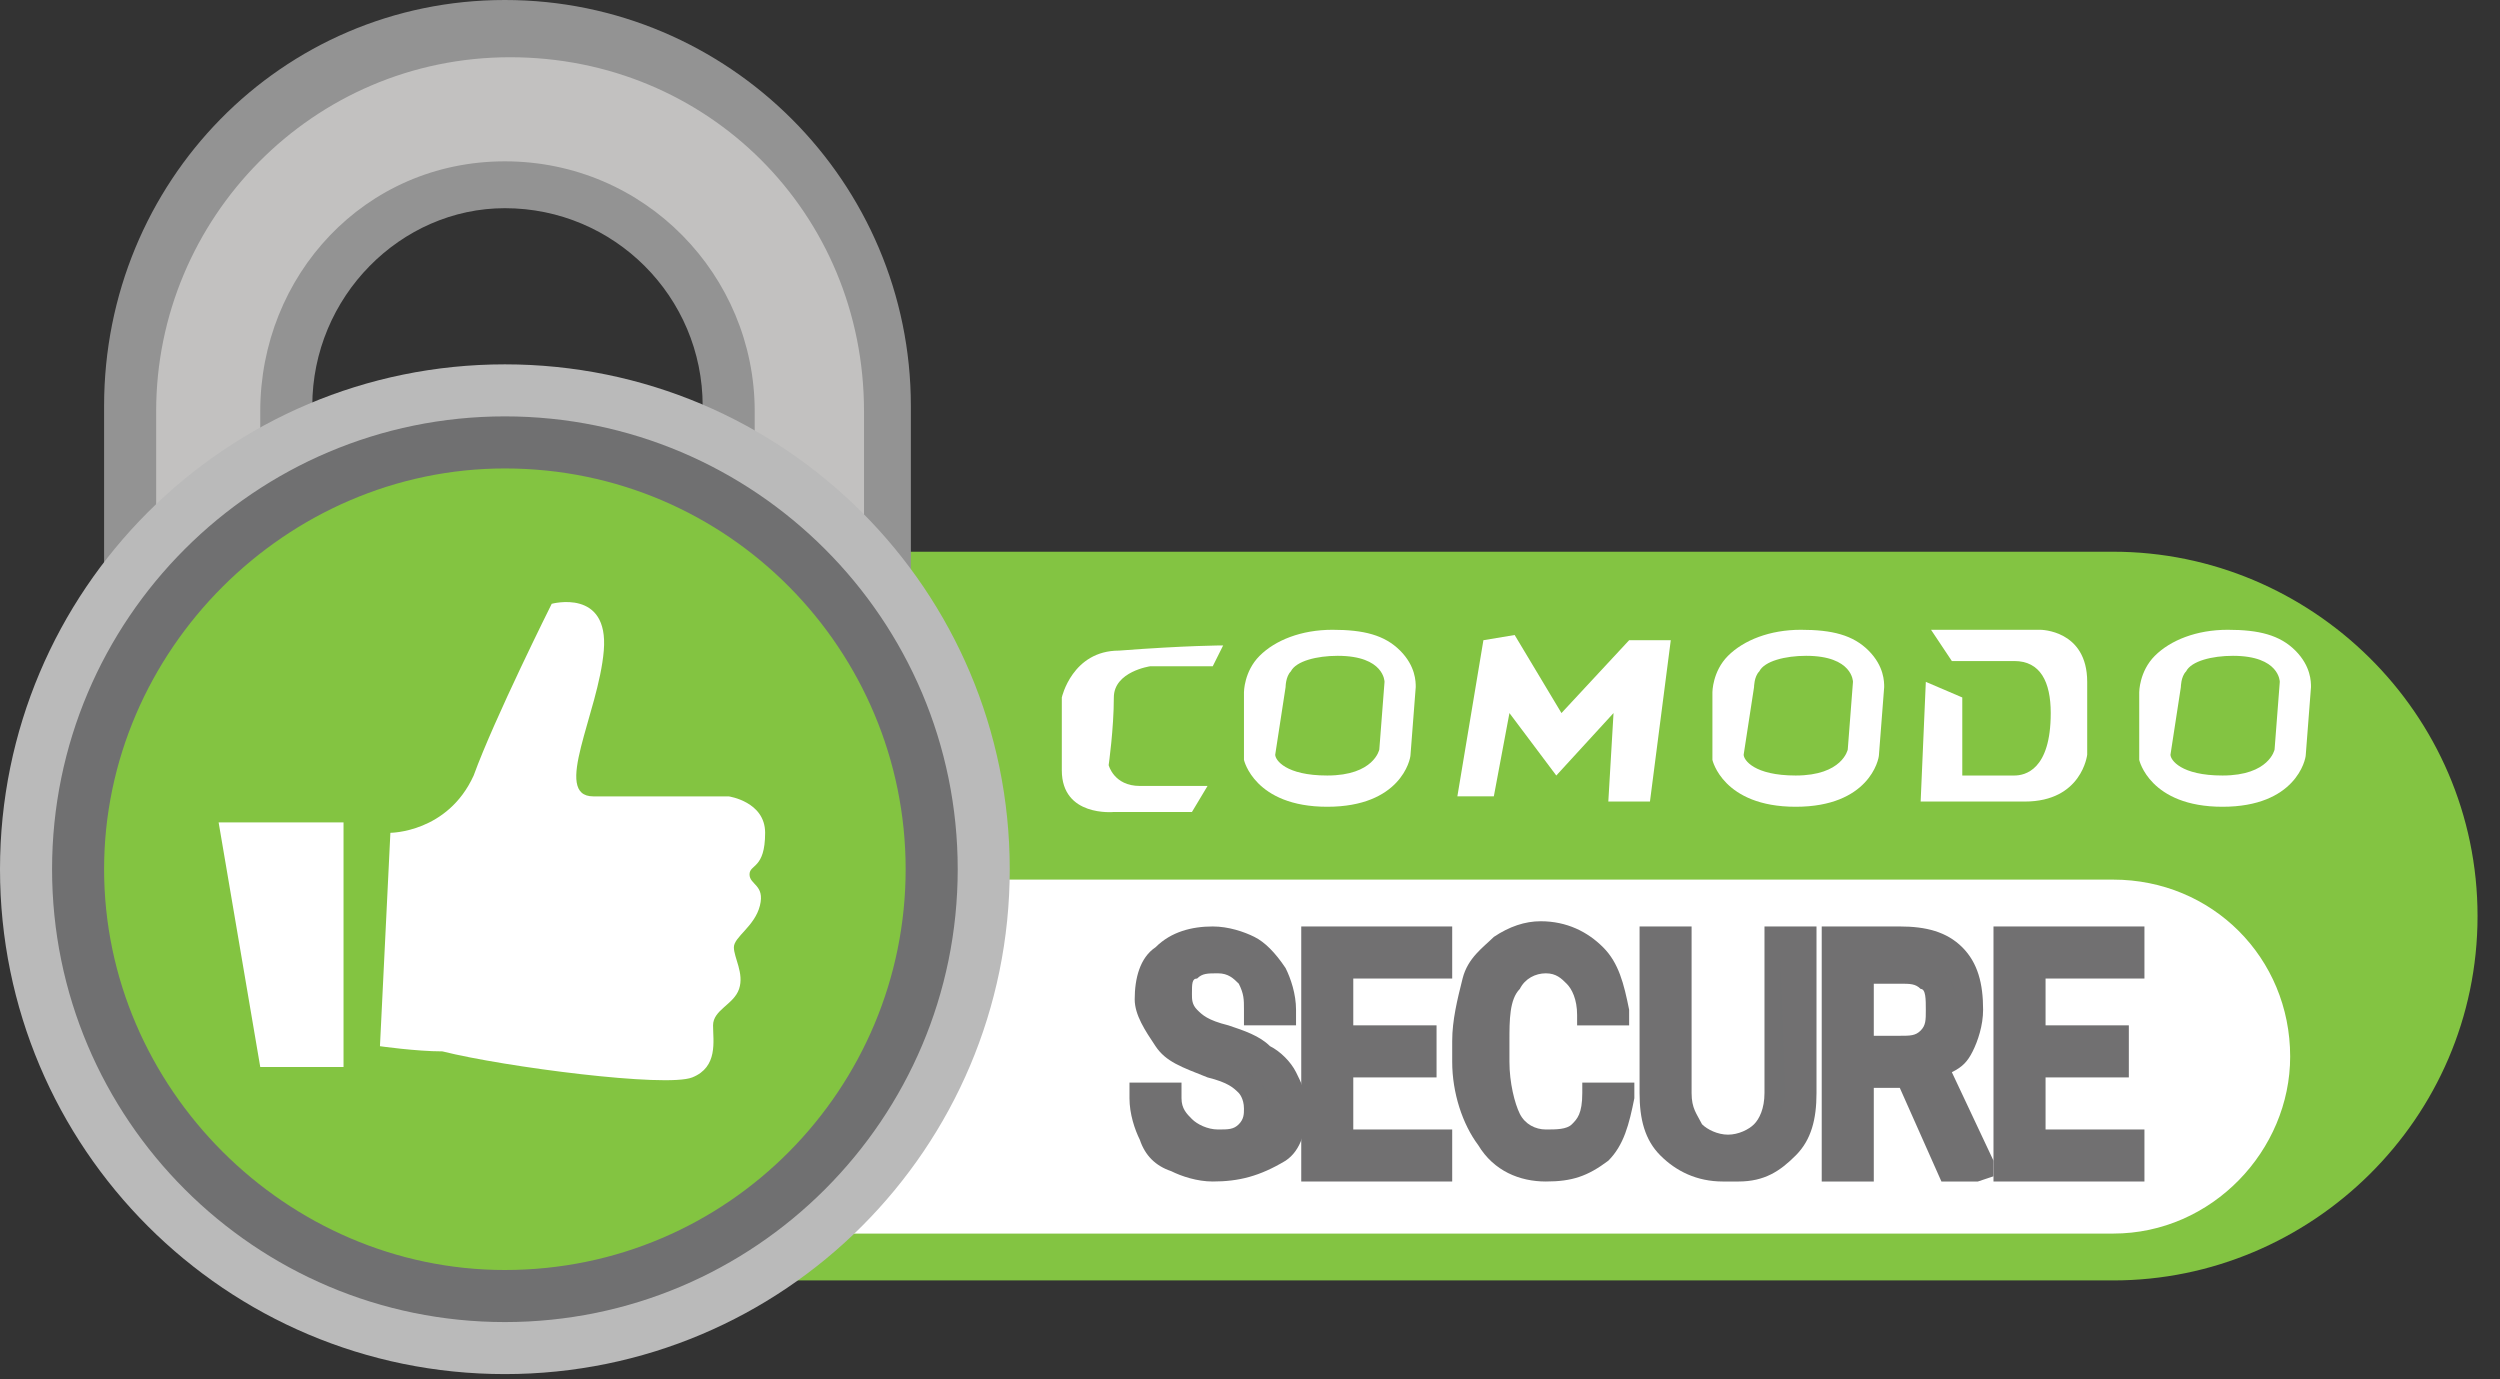 <svg width="58" height="32" viewBox="0 0 58 32" fill="none" xmlns="http://www.w3.org/2000/svg">
<rect x="0" y="0" width="58" height="32" fill="#333333" stroke="none"/>
<path fill-rule="evenodd" clip-rule="evenodd" d="M49.026 29.706H17.872C13.283 29.706 9.419 25.962 9.419 21.253C9.419 16.664 13.162 12.8 17.872 12.8H49.026C53.615 12.8 57.479 16.543 57.479 21.253C57.479 25.962 53.615 29.706 49.026 29.706Z" fill="#83C442"/>
<path fill-rule="evenodd" clip-rule="evenodd" d="M49.026 28.619H17.63C15.336 28.619 13.524 26.808 13.524 24.513C13.524 22.219 15.336 20.407 17.63 20.407H49.026C51.321 20.407 53.132 22.219 53.132 24.513C53.132 26.687 51.321 28.619 49.026 28.619Z" fill="white"/>
<path d="M21.132 14.128H16.302V9.419C16.302 6.883 14.249 4.83 11.713 4.83C9.298 4.83 7.245 6.883 7.245 9.419V14.128H2.415V9.419C2.415 4.226 6.521 0 11.713 0C16.906 0 21.132 4.226 21.132 9.419V14.128Z" fill="#939393"/>
<path d="M19.925 14.249H17.509V9.54C17.509 6.4 14.974 3.743 11.713 3.743C8.453 3.743 6.038 6.4 6.038 9.54V14.249H3.623V9.54C3.623 5.072 7.245 1.328 11.834 1.328C16.423 1.328 20.045 4.951 20.045 9.54V14.249H19.925Z" fill="#C2C1C0"/>
<path d="M11.713 31.879C18.182 31.879 23.426 26.635 23.426 20.166C23.426 13.697 18.182 8.453 11.713 8.453C5.244 8.453 0 13.697 0 20.166C0 26.635 5.244 31.879 11.713 31.879Z" fill="#BABABA"/>
<path d="M11.713 30.068C17.182 30.068 21.615 25.635 21.615 20.166C21.615 14.697 17.182 10.264 11.713 10.264C6.245 10.264 1.811 14.697 1.811 20.166C1.811 25.635 6.245 30.068 11.713 30.068Z" fill="#83C441"/>
<path d="M11.713 30.672C5.917 30.672 1.208 25.962 1.208 20.166C1.208 14.37 5.917 9.66 11.713 9.66C17.509 9.66 22.219 14.37 22.219 20.166C22.219 25.962 17.509 30.672 11.713 30.672ZM11.713 10.868C6.641 10.868 2.415 15.094 2.415 20.166C2.415 25.238 6.641 29.464 11.713 29.464C16.906 29.464 21.011 25.238 21.011 20.166C21.011 15.094 16.906 10.868 11.713 10.868Z" fill="#707071"/>
<path fill-rule="evenodd" clip-rule="evenodd" d="M28.377 14.974L28.136 15.457H26.687C26.687 15.457 25.841 15.577 25.841 16.181C25.841 16.906 25.721 17.751 25.721 17.751C25.721 17.751 25.841 18.234 26.445 18.234C27.049 18.234 28.015 18.234 28.015 18.234L27.653 18.838H25.841C25.841 18.838 24.634 18.959 24.634 17.872C24.634 16.785 24.634 16.181 24.634 16.181C24.634 16.181 24.875 15.094 25.962 15.094C27.532 14.974 28.377 14.974 28.377 14.974Z" fill="white"/>
<path d="M51.562 18.717C49.872 18.717 49.63 17.63 49.63 17.63V16.06C49.63 16.06 49.63 15.577 49.992 15.215C50.355 14.853 50.958 14.611 51.683 14.611C52.407 14.611 52.891 14.732 53.253 15.094C53.615 15.457 53.615 15.819 53.615 15.94L53.494 17.509C53.494 17.63 53.253 18.717 51.562 18.717ZM50.355 17.509C50.355 17.63 50.596 17.992 51.562 17.992C52.649 17.992 52.77 17.389 52.77 17.389L52.891 15.819C52.891 15.819 52.891 15.215 51.804 15.215C51.321 15.215 50.838 15.336 50.717 15.577C50.596 15.698 50.596 15.94 50.596 15.94L50.355 17.509Z" fill="white"/>
<path d="M41.66 18.717C39.97 18.717 39.728 17.63 39.728 17.63V16.06C39.728 16.06 39.728 15.577 40.09 15.215C40.453 14.853 41.057 14.611 41.781 14.611C42.506 14.611 42.989 14.732 43.351 15.094C43.713 15.457 43.713 15.819 43.713 15.94L43.592 17.509C43.592 17.63 43.351 18.717 41.66 18.717ZM40.453 17.509C40.453 17.63 40.694 17.992 41.66 17.992C42.747 17.992 42.868 17.389 42.868 17.389L42.989 15.819C42.989 15.819 42.989 15.215 41.902 15.215C41.419 15.215 40.936 15.336 40.815 15.577C40.694 15.698 40.694 15.94 40.694 15.94L40.453 17.509Z" fill="white"/>
<path d="M30.792 18.717C29.102 18.717 28.86 17.63 28.86 17.63V16.06C28.86 16.06 28.86 15.577 29.223 15.215C29.585 14.853 30.189 14.611 30.913 14.611C31.638 14.611 32.121 14.732 32.483 15.094C32.845 15.457 32.845 15.819 32.845 15.94L32.724 17.509C32.724 17.63 32.483 18.717 30.792 18.717ZM29.585 17.509C29.585 17.63 29.826 17.992 30.792 17.992C31.879 17.992 32 17.389 32 17.389L32.121 15.819C32.121 15.819 32.121 15.215 31.034 15.215C30.551 15.215 30.068 15.336 29.947 15.577C29.826 15.698 29.826 15.94 29.826 15.94L29.585 17.509Z" fill="white"/>
<path fill-rule="evenodd" clip-rule="evenodd" d="M37.796 14.853H38.762L38.279 18.596H37.313L37.434 16.543L36.106 17.992L35.019 16.543L34.657 18.475H33.811L34.415 14.853L35.14 14.732L36.226 16.543L37.796 14.853Z" fill="white"/>
<path fill-rule="evenodd" clip-rule="evenodd" d="M44.679 15.819L45.525 16.181V17.992C45.525 17.992 46.49 17.992 46.732 17.992C46.974 17.992 47.577 17.872 47.577 16.543C47.577 15.819 47.336 15.336 46.732 15.336C46.128 15.336 45.283 15.336 45.283 15.336L44.8 14.611H47.336C47.336 14.611 48.423 14.611 48.423 15.819C48.423 17.026 48.423 17.509 48.423 17.509C48.423 17.509 48.302 18.596 46.974 18.596C45.645 18.596 44.559 18.596 44.559 18.596L44.679 15.819Z" fill="white"/>
<path d="M28.015 24.755C27.532 24.634 27.17 24.392 26.928 24.151C26.687 23.909 26.566 23.547 26.566 23.185C26.566 22.822 26.687 22.46 27.049 22.098C27.291 21.856 27.773 21.736 28.136 21.736C28.498 21.736 28.739 21.856 28.981 21.977C29.223 22.098 29.464 22.339 29.585 22.581C29.706 22.822 29.826 23.064 29.826 23.426H29.223C29.223 23.064 29.102 22.822 28.981 22.702C28.86 22.46 28.498 22.46 28.256 22.46C28.015 22.46 27.773 22.581 27.532 22.702C27.411 22.822 27.291 23.064 27.291 23.305C27.291 23.547 27.411 23.668 27.532 23.909C27.653 24.03 28.015 24.151 28.377 24.271C28.739 24.392 29.102 24.513 29.223 24.634C29.464 24.755 29.585 24.996 29.706 25.117C29.826 25.358 29.826 25.6 29.826 25.841C29.826 26.324 29.706 26.566 29.343 26.807C29.102 27.049 28.619 27.17 28.136 27.17C27.773 27.17 27.532 27.049 27.291 26.928C27.049 26.807 26.808 26.566 26.687 26.324C26.566 26.083 26.445 25.841 26.445 25.479H27.049C27.049 25.841 27.17 26.083 27.411 26.203C27.653 26.324 27.773 26.566 28.136 26.566C28.498 26.566 28.739 26.445 28.86 26.324C28.981 26.203 29.102 25.962 29.102 25.721C29.102 25.479 28.981 25.238 28.86 25.117C28.739 24.996 28.498 24.875 28.015 24.755Z" fill="#707071"/>
<path d="M28.136 27.411C27.773 27.411 27.411 27.29 27.17 27.17C26.808 27.049 26.566 26.807 26.445 26.445C26.325 26.204 26.204 25.841 26.204 25.479V25.117H27.411V25.479C27.411 25.721 27.532 25.841 27.653 25.962C27.773 26.083 28.015 26.204 28.257 26.204C28.498 26.204 28.619 26.204 28.74 26.083C28.86 25.962 28.86 25.841 28.86 25.721C28.86 25.479 28.74 25.358 28.74 25.358C28.619 25.238 28.498 25.117 28.015 24.996C27.411 24.755 27.049 24.634 26.808 24.271C26.566 23.909 26.325 23.547 26.325 23.185C26.325 22.702 26.445 22.219 26.808 21.977C27.17 21.615 27.653 21.494 28.136 21.494C28.498 21.494 28.86 21.615 29.102 21.736C29.343 21.856 29.585 22.098 29.826 22.46C29.947 22.702 30.068 23.064 30.068 23.426V23.788H28.86V23.426C28.86 23.185 28.86 23.064 28.74 22.822C28.619 22.702 28.498 22.581 28.257 22.581C28.015 22.581 27.894 22.581 27.773 22.702C27.653 22.702 27.653 22.822 27.653 23.064C27.653 23.185 27.653 23.305 27.773 23.426C27.894 23.547 28.015 23.668 28.498 23.788C28.86 23.909 29.223 24.03 29.464 24.271C29.706 24.392 29.947 24.634 30.068 24.875C30.189 25.117 30.309 25.358 30.309 25.721C30.309 26.204 30.189 26.687 29.826 26.928C29.223 27.29 28.74 27.411 28.136 27.411ZM26.928 22.822C26.928 22.943 26.928 23.064 26.928 23.185C26.928 23.426 27.049 23.668 27.17 23.909C27.411 24.151 27.653 24.271 28.136 24.513C28.619 24.634 28.86 24.875 29.102 24.996C29.343 25.238 29.464 25.479 29.464 25.841C29.464 26.083 29.464 26.204 29.343 26.324C29.464 26.204 29.464 25.962 29.464 25.841C29.464 25.6 29.464 25.479 29.343 25.238C29.223 25.117 29.102 24.996 28.981 24.875C28.74 24.755 28.498 24.634 28.136 24.513C27.653 24.392 27.411 24.271 27.17 24.03C26.928 23.788 26.808 23.547 26.808 23.305C26.928 23.064 26.928 22.943 26.928 22.822Z" fill="#717071"/>
<path d="M33.087 24.634H31.155V26.566H33.449V27.17H30.551V21.856H33.449V22.46H31.155V24.151H33.087V24.634Z" fill="#707071"/>
<path d="M33.691 27.411H30.189V21.494H33.691V22.702H31.396V23.788H33.328V24.996H31.396V26.204H33.691V27.411ZM30.792 26.807V24.392V26.807Z" fill="#717071"/>
<path d="M37.555 25.358C37.555 25.962 37.313 26.325 37.072 26.687C36.83 27.049 36.347 27.17 35.864 27.17C35.381 27.17 34.898 26.928 34.536 26.445C34.174 25.962 34.053 25.358 34.053 24.634V24.151C34.053 23.668 34.174 23.185 34.294 22.823C34.415 22.46 34.657 22.219 34.898 21.977C35.14 21.736 35.502 21.736 35.864 21.736C36.347 21.736 36.709 21.857 37.072 22.219C37.313 22.581 37.555 22.943 37.555 23.547H36.951C36.951 23.185 36.83 22.823 36.589 22.581C36.468 22.34 36.226 22.34 35.864 22.34C35.502 22.34 35.14 22.46 34.898 22.823C34.657 23.185 34.536 23.668 34.536 24.272V24.755C34.536 25.358 34.657 25.841 34.898 26.083C35.14 26.445 35.381 26.566 35.743 26.566C36.106 26.566 36.347 26.445 36.468 26.325C36.589 26.204 36.709 25.841 36.83 25.358H37.555Z" fill="#707071"/>
<path d="M35.864 27.411C35.26 27.411 34.657 27.17 34.294 26.566C33.932 26.083 33.691 25.358 33.691 24.634V24.151C33.691 23.668 33.811 23.185 33.932 22.702C34.053 22.219 34.415 21.977 34.657 21.736C35.019 21.494 35.381 21.373 35.743 21.373C36.347 21.373 36.83 21.615 37.192 21.977C37.555 22.34 37.675 22.823 37.796 23.426V23.789H36.589V23.547C36.589 23.185 36.468 22.943 36.347 22.823C36.226 22.702 36.106 22.581 35.864 22.581C35.623 22.581 35.381 22.702 35.26 22.943C35.019 23.185 35.019 23.668 35.019 24.151V24.634C35.019 25.117 35.14 25.6 35.26 25.841C35.381 26.083 35.623 26.204 35.864 26.204C36.106 26.204 36.347 26.204 36.468 26.083C36.589 25.962 36.709 25.841 36.709 25.358V25.117H37.917V25.479C37.796 26.083 37.675 26.566 37.313 26.928C36.83 27.291 36.468 27.411 35.864 27.411ZM34.415 23.668C34.415 23.789 34.415 24.03 34.415 24.151V24.634C34.415 24.875 34.415 24.996 34.415 25.117C34.415 24.996 34.415 24.755 34.415 24.634V24.151C34.294 24.03 34.294 23.789 34.415 23.668ZM37.192 23.185V23.064V23.185Z" fill="#717071"/>
<path d="M41.66 21.856V25.479C41.66 25.962 41.54 26.324 41.298 26.686C41.057 27.049 40.694 27.17 40.211 27.17H40.091C39.608 27.17 39.245 27.049 38.883 26.686C38.642 26.324 38.4 25.962 38.4 25.358V21.736H39.004V25.358C39.004 25.721 39.125 26.083 39.245 26.203C39.487 26.445 39.728 26.566 39.97 26.566C40.332 26.566 40.574 26.445 40.815 26.203C41.057 25.962 41.057 25.721 41.057 25.358V21.736H41.66V21.856Z" fill="#707071"/>
<path d="M39.97 27.411C39.366 27.411 38.883 27.17 38.521 26.807C38.158 26.445 38.038 25.962 38.038 25.358V21.494H39.245V25.358C39.245 25.721 39.366 25.841 39.487 26.083C39.608 26.204 39.849 26.324 40.09 26.324C40.332 26.324 40.574 26.204 40.694 26.083C40.815 25.962 40.936 25.721 40.936 25.358V21.494H42.143V25.358C42.143 25.962 42.023 26.445 41.66 26.807C41.298 27.17 40.936 27.411 40.332 27.411H39.97ZM41.298 22.098V25.358C41.298 25.6 41.298 25.721 41.298 25.841C41.298 25.721 41.419 25.479 41.419 25.358L41.298 22.098Z" fill="#717071"/>
<path d="M44.196 24.996H43.109V27.17H42.506V21.856H44.075C44.558 21.856 45.041 21.977 45.283 22.219C45.525 22.46 45.645 22.823 45.645 23.426C45.645 23.788 45.525 24.03 45.404 24.271C45.283 24.513 45.041 24.755 44.8 24.875L45.887 27.17H45.283L44.196 24.996ZM43.23 24.392H44.196C44.438 24.392 44.679 24.271 44.921 24.151C45.041 24.03 45.162 23.788 45.162 23.426C45.162 23.064 45.041 22.823 44.921 22.702C44.8 22.581 44.558 22.46 44.196 22.46H43.23V24.392Z" fill="#707071"/>
<path d="M45.887 27.411H45.041L44.075 25.238H43.472V27.411H42.264V21.494H44.075C44.679 21.494 45.162 21.615 45.525 21.977C45.887 22.339 46.008 22.822 46.008 23.426C46.008 23.788 45.887 24.151 45.766 24.392C45.645 24.634 45.525 24.755 45.283 24.875L46.249 26.928V27.29L45.887 27.411ZM42.868 26.807V22.098V26.807ZM43.472 24.03H44.075C44.317 24.03 44.438 24.03 44.559 23.909C44.679 23.788 44.679 23.668 44.679 23.426C44.679 23.185 44.679 22.943 44.559 22.943C44.438 22.822 44.317 22.822 44.075 22.822H43.472V24.03ZM44.921 22.339C45.041 22.339 45.041 22.46 45.041 22.46C45.283 22.702 45.404 23.064 45.404 23.426C45.404 23.547 45.404 23.788 45.283 23.909C45.283 23.788 45.404 23.547 45.404 23.426C45.404 22.943 45.283 22.702 45.041 22.46C45.041 22.339 44.921 22.339 44.921 22.339Z" fill="#717071"/>
<path d="M49.147 24.634H47.094V26.566H49.509V27.17H46.611V21.856H49.509V22.46H47.094V24.151H49.026V24.634H49.147Z" fill="#707071"/>
<path d="M49.751 27.411H46.249V21.494H49.751V22.702H47.457V23.788H49.389V24.996H47.457V26.204H49.751V27.411ZM46.853 26.807V24.392V26.807Z" fill="#717071"/>
<path d="M7.97 19.079V24.755H6.038L5.072 19.079H7.97Z" fill="white"/>
<path d="M9.057 19.321C9.057 19.321 10.385 19.321 10.989 17.992C11.472 16.664 12.8 14.008 12.8 14.008C12.8 14.008 14.128 13.645 14.008 15.094C13.887 16.543 12.8 18.476 13.766 18.476C14.732 18.476 16.906 18.476 16.906 18.476C16.906 18.476 17.751 18.596 17.751 19.321C17.751 20.166 17.389 20.045 17.389 20.287C17.389 20.528 17.751 20.528 17.63 21.011C17.509 21.494 17.026 21.736 17.026 21.977C17.026 22.219 17.268 22.581 17.147 22.943C17.026 23.306 16.543 23.426 16.543 23.789C16.543 24.151 16.664 24.755 16.06 24.996C15.457 25.238 11.713 24.755 10.264 24.392C9.66 24.392 8.815 24.272 8.815 24.272L9.057 19.321Z" fill="white"/>
</svg>

